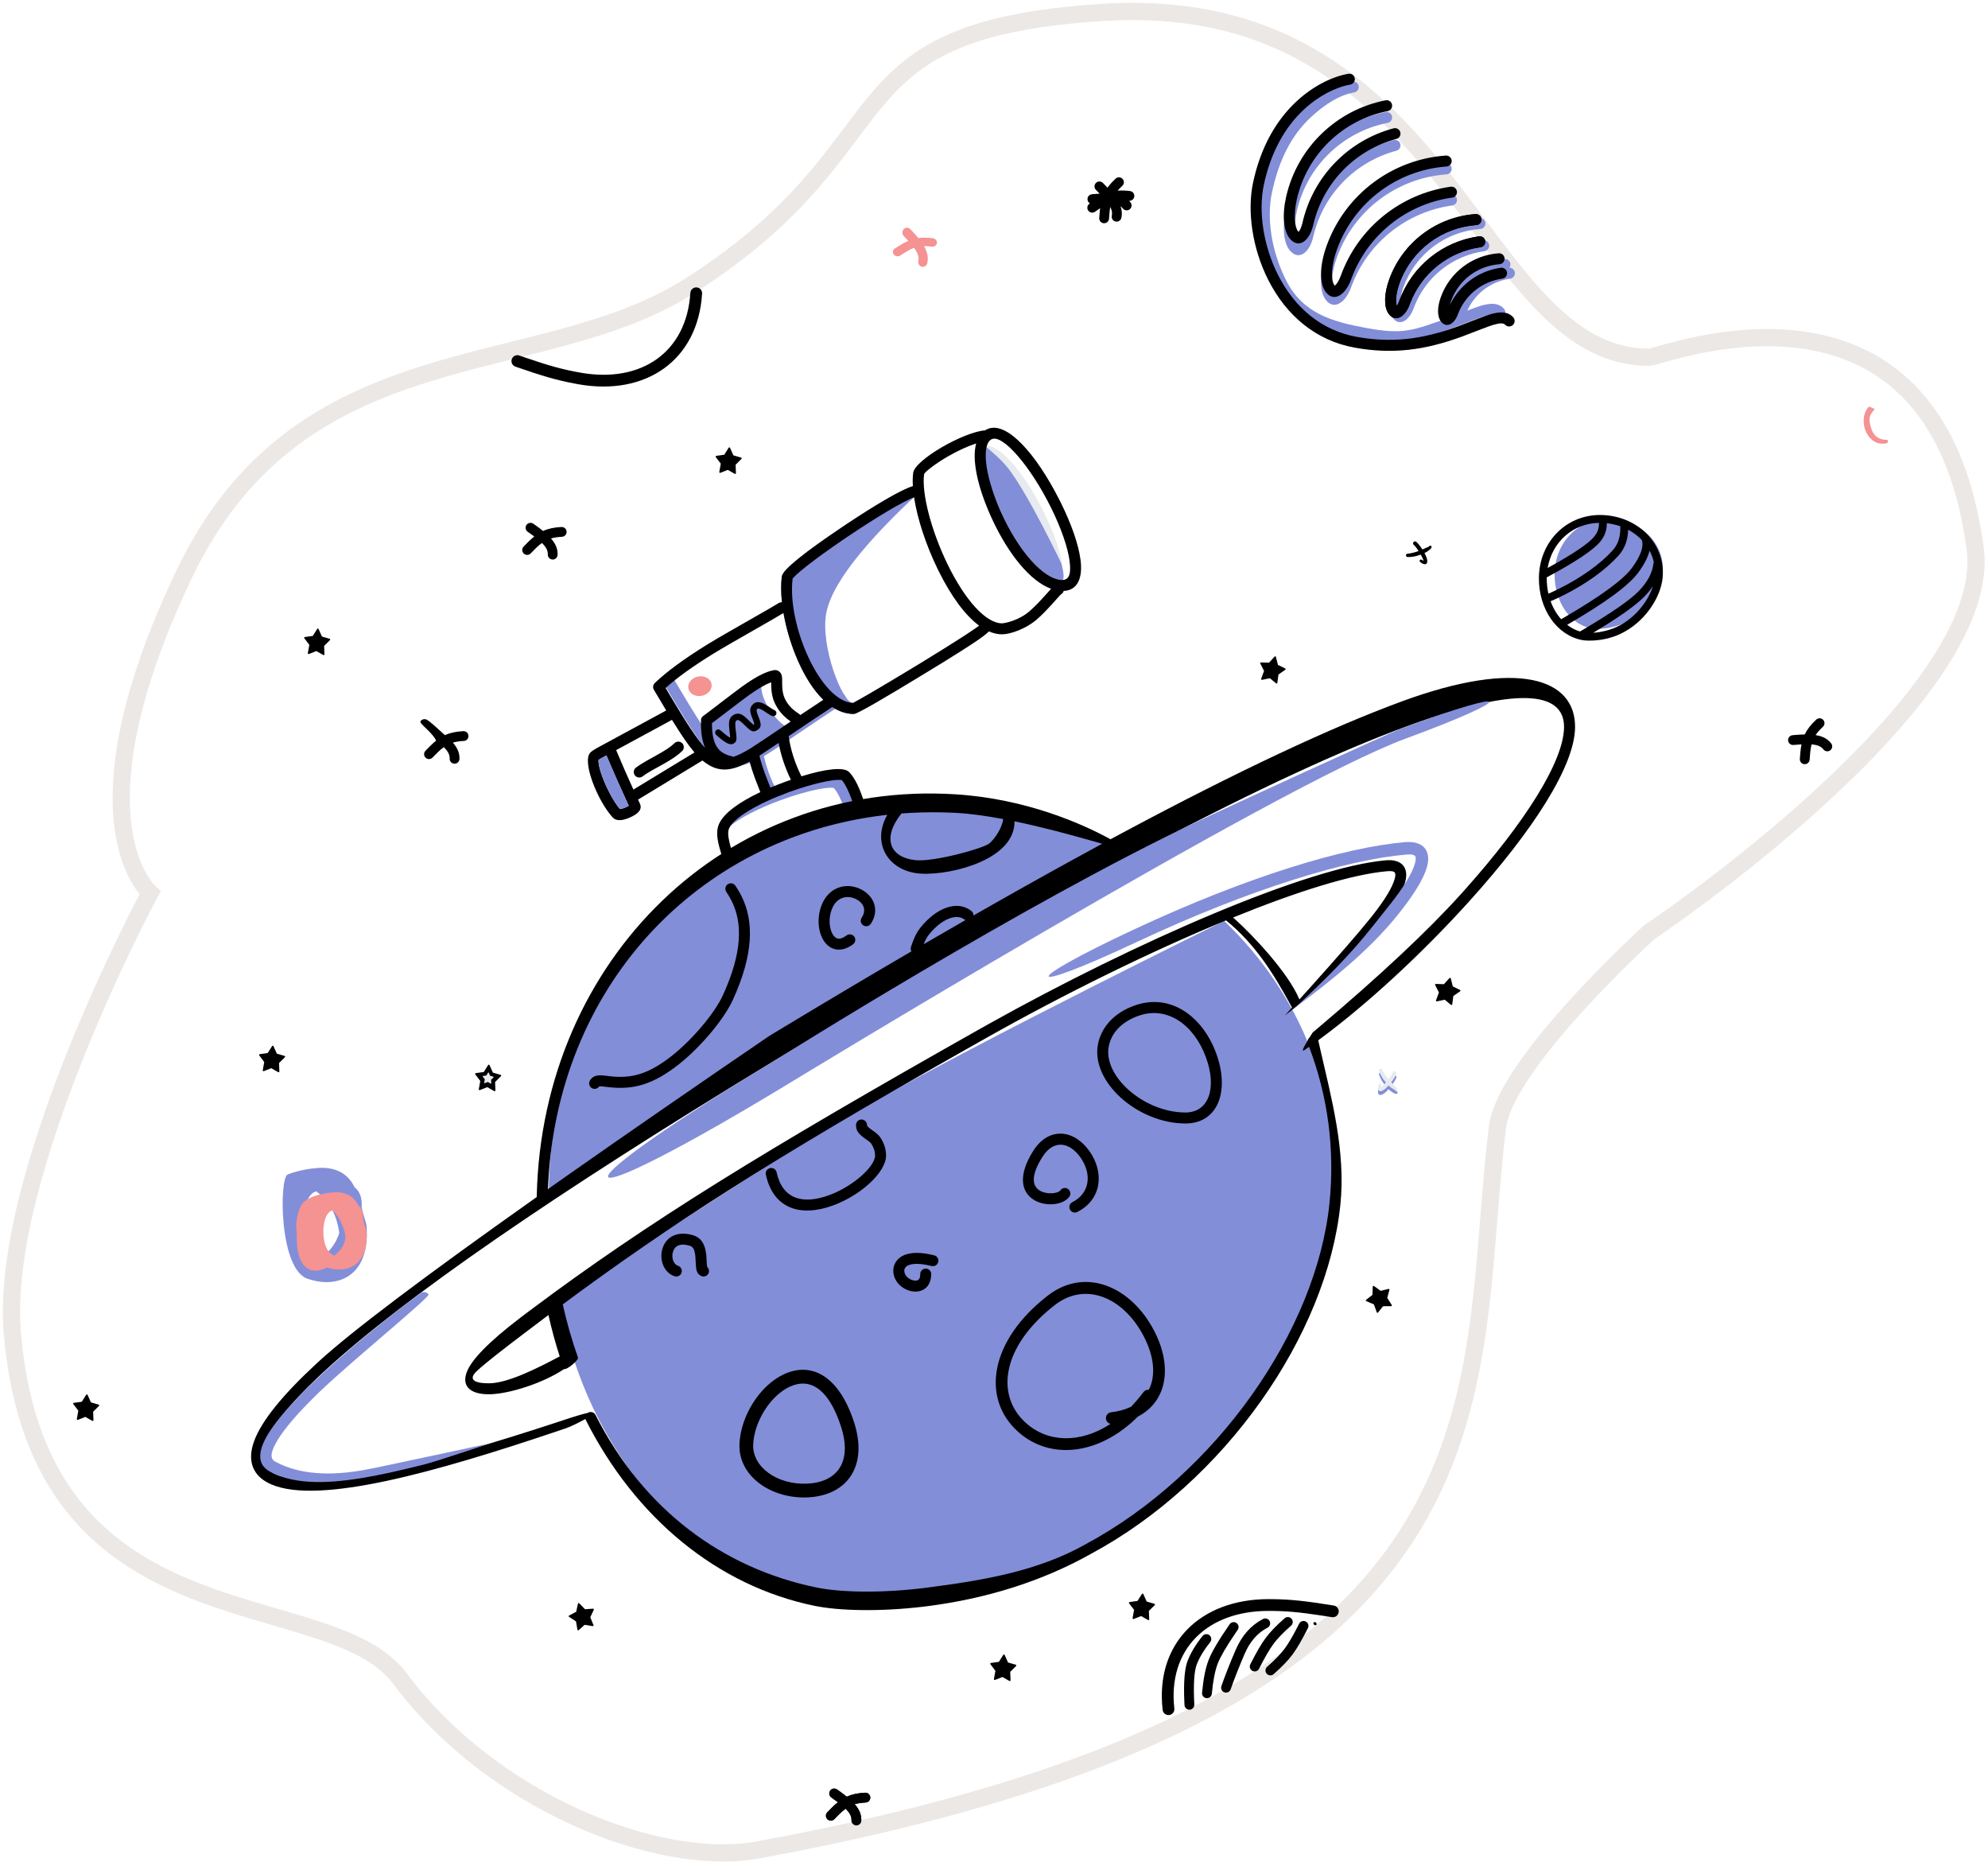 <svg width="347" height="325" viewBox="0 0 347 325" fill="none" xmlns="http://www.w3.org/2000/svg">
<path fill-rule="evenodd" clip-rule="evenodd" d="M26.195 155.809C26.195 155.809 11.617 143.356 32.069 100.358C52.521 57.361 93.939 66.786 120.414 49.873C159.532 24.885 143.498 5.329 192.274 2.177C253.687 -1.792 257.165 62.344 287.891 62.344C289.912 62.344 337.758 43.12 344.761 95.749C348.288 122.254 287.891 162.671 287.891 162.671C287.891 162.671 262.754 185.456 261.374 196.707C255.585 243.892 267.658 297.934 132.365 322.814C114.868 326.031 85.813 314.393 69.784 292.893C57.227 276.049 6.853 287.999 2.15 232.623C-0.22 204.712 26.195 155.809 26.195 155.809Z" stroke="#ECE8E5" stroke-width="3"/>
<path d="M116.439 118.398C116.895 118.129 117.483 118.28 117.753 118.737L118.838 120.569C123.15 127.803 124.875 130.152 126.708 131.214C128.215 132.087 129.773 131.816 132.624 130.144L133.005 129.915C134.798 128.797 143.005 123.16 146.178 121.136C146.625 120.851 147.218 120.982 147.503 121.429C147.787 121.875 147.656 122.468 147.21 122.753L146.721 123.068C143.186 125.36 135.243 130.815 133.836 131.656C130.384 133.72 128.146 134.184 125.903 132.962L125.746 132.874C123.337 131.478 121.462 128.8 116.1 119.712C115.831 119.255 115.983 118.667 116.439 118.398Z" fill="#838ED9"/>
<path d="M131.973 129.486C132.498 129.415 132.981 129.784 133.051 130.309C133.378 132.749 134.161 135.196 135.403 137.652C135.642 138.125 135.453 138.702 134.98 138.941C134.507 139.18 133.93 138.991 133.691 138.518C132.354 135.875 131.506 133.223 131.15 130.564C131.08 130.039 131.448 129.556 131.973 129.486Z" fill="#838ED9"/>
<path fill-rule="evenodd" clip-rule="evenodd" d="M243.724 188.074C243.569 188.465 243.23 189.007 242.836 189.52L243.175 189.873L243.569 190.292L243.656 190.376C243.695 190.41 243.725 190.43 243.746 190.436C243.874 190.454 243.962 190.571 243.945 190.7C243.927 190.825 243.81 190.916 243.683 190.897C243.567 190.895 243.149 190.731 242.65 190.326C242.56 190.252 242.47 190.168 242.378 190.075C242.09 190.396 241.8 190.672 241.548 190.843C241.179 191.098 240.859 191.118 240.706 191.015C240.555 190.915 240.411 190.577 240.656 189.894C240.694 189.771 240.826 189.705 240.948 189.744C241.07 189.783 241.137 189.913 241.099 190.036C241.061 190.163 241.056 190.279 241.056 190.371L241.198 190.274C241.248 190.239 241.299 190.198 241.346 190.151C241.518 189.982 241.709 189.777 241.901 189.555C241.597 189.201 241.287 188.786 241.036 188.306C240.913 188.073 240.816 187.824 240.723 187.563C240.659 187.418 240.725 187.247 240.871 187.182C241.017 187.118 241.188 187.184 241.253 187.33C241.532 187.915 241.889 188.42 242.241 188.852L242.359 188.993C242.68 188.573 242.956 188.148 243.081 187.824C243.15 187.648 243.35 187.56 243.527 187.628C243.706 187.698 243.793 187.897 243.724 188.074Z" fill="#838ED9"/>
<path fill-rule="evenodd" clip-rule="evenodd" d="M100.995 67.062L100.411 66.956C97.146 66.349 94.642 65.604 89.966 63.982C89.43 63.796 89.146 63.211 89.332 62.675C89.517 62.138 90.103 61.854 90.639 62.04L91.805 62.441C95.907 63.841 98.209 64.483 101.352 65.037C111.93 66.903 119.85 61.472 120.498 51.115C120.533 50.548 121.021 50.118 121.588 50.154C122.154 50.189 122.585 50.677 122.549 51.243C121.82 62.891 112.723 69.13 100.995 67.062Z" fill="black"/>
<path fill-rule="evenodd" clip-rule="evenodd" d="M127.425 78.153L128.016 79.465L129.361 79.851C129.434 79.872 129.476 79.948 129.455 80.02C129.448 80.043 129.436 80.063 129.42 80.08L128.398 81.097L128.455 82.562C128.458 82.637 128.399 82.701 128.323 82.704C128.298 82.705 128.272 82.699 128.25 82.686L127.093 82.027C127.057 82.007 127.013 82.004 126.975 82.019L125.737 82.51C125.667 82.538 125.587 82.504 125.559 82.434C125.549 82.41 125.547 82.384 125.551 82.359L125.812 80.916L124.941 79.766C124.896 79.706 124.908 79.62 124.968 79.575C124.987 79.561 125.008 79.551 125.032 79.548L126.418 79.353L127.185 78.136C127.225 78.072 127.309 78.053 127.373 78.094C127.396 78.108 127.414 78.129 127.425 78.153Z" fill="black"/>
<path d="M262.618 45.19C263.146 45.152 263.605 45.55 263.643 46.078C263.681 46.607 263.283 47.066 262.754 47.103C258.969 47.373 255.996 48.84 254.676 52.468C254.596 52.687 254.531 52.898 254.477 53.098L254.441 53.236L254.499 53.115C256.162 49.72 259.369 47.361 263.085 46.762L263.329 46.725C263.853 46.652 264.338 47.018 264.411 47.543C264.484 48.068 264.118 48.552 263.594 48.626C260.141 49.108 257.188 51.402 255.9 54.693L255.816 54.914C255.204 56.596 253.734 57.403 252.788 55.963C252.211 55.085 252.249 53.526 252.873 51.812C254.455 47.466 258.085 45.513 262.618 45.19Z" fill="#838ED9"/>
<path d="M258.248 38.043C258.777 38.006 259.236 38.404 259.274 38.932C259.311 39.46 258.913 39.919 258.385 39.957C252.364 40.386 247.084 44.297 244.983 50.069C244.361 51.78 244.245 53.242 244.468 53.983L244.495 54.066L244.537 54.005C244.644 53.842 244.765 53.609 244.883 53.306L244.934 53.173C247.153 47.076 252.533 42.806 258.843 41.925C259.368 41.852 259.853 42.218 259.926 42.743C259.999 43.268 259.633 43.752 259.108 43.825C253.588 44.596 248.87 48.28 246.838 53.559L246.737 53.829C245.914 56.09 244.134 57.066 242.997 55.335C242.217 54.149 242.272 51.909 243.181 49.413C245.542 42.923 251.479 38.526 258.248 38.043Z" fill="#838ED9"/>
<path d="M252.361 28.515C252.889 28.477 253.348 28.875 253.386 29.404C253.423 29.932 253.026 30.391 252.497 30.429C243.909 31.041 236.379 36.618 233.382 44.851C232.363 47.652 232.278 50.027 232.835 51.014L232.885 51.097C232.968 51.223 232.94 51.227 232.961 51.209L232.974 51.201C233.256 51.046 233.629 50.519 233.969 49.643L234.037 49.464C237.097 41.056 244.517 35.167 253.22 33.952C253.745 33.879 254.229 34.245 254.303 34.77C254.376 35.294 254.01 35.779 253.485 35.852C245.583 36.956 238.832 42.245 235.951 49.82L235.839 50.12C234.775 53.045 232.64 54.217 231.282 52.151C230.27 50.611 230.344 47.591 231.58 44.195C234.837 35.245 243.025 29.181 252.361 28.515Z" fill="#838ED9"/>
<path d="M241.849 19.56C242.369 19.458 242.873 19.797 242.975 20.317C243.077 20.837 242.738 21.341 242.218 21.443C234.443 22.965 228.191 28.904 226.378 36.758C225.764 39.416 225.95 41.578 226.552 42.402L226.632 42.506L226.638 42.52L226.649 42.511C226.865 42.317 227.117 41.82 227.313 41.049L227.354 40.88C229.219 32.801 235.377 26.548 243.244 24.448C243.756 24.312 244.281 24.616 244.418 25.128C244.555 25.64 244.251 26.165 243.739 26.302C236.651 28.194 231.083 33.774 229.296 41.005L229.223 41.311C228.565 44.16 226.677 45.52 225.147 43.717C224.028 42.398 223.753 39.599 224.509 36.327C226.494 27.728 233.339 21.227 241.849 19.56Z" fill="#838ED9"/>
<path d="M135.517 137.864L136.071 137.662C141.304 135.784 145.72 134.955 146.842 136.097C147.826 137.097 148.702 138.91 149.533 141.568C149.691 142.074 149.41 142.612 148.904 142.77C148.398 142.928 147.86 142.646 147.702 142.141C146.983 139.842 146.25 138.294 145.557 137.529L145.528 137.499L145.503 137.501C145.372 137.474 145.175 137.46 144.924 137.465C144.372 137.476 143.616 137.573 142.714 137.752C140.857 138.12 138.511 138.804 136.181 139.663C132.285 141.101 129.04 142.789 127.247 144.314C126.589 144.874 125.387 143.315 126.543 142.421C128.624 140.813 131.78 139.242 135.517 137.864Z" fill="#838ED9"/>
<path d="M132.883 119.742C132.883 122.942 136.267 126.406 136.987 126.603C137.498 126.743 128.694 132.479 128.694 132.479C125.513 132.898 123.646 130.209 123.646 126.204C123.646 125.674 132.883 119.213 132.883 119.742Z" fill="#838ED9"/>
<path fill-rule="evenodd" clip-rule="evenodd" d="M122.503 121.424C123.617 121.207 124.374 120.279 124.194 119.35C124.013 118.422 122.963 117.844 121.849 118.061C120.735 118.278 119.978 119.206 120.158 120.135C120.339 121.063 121.388 121.64 122.503 121.424Z" fill="#F59292"/>
<path d="M236.047 14.241C236.569 14.15 237.065 14.499 237.156 15.021C237.247 15.543 236.898 16.04 236.376 16.131C233.894 16.563 231.391 18.066 228.81 20.456C225.458 23.559 223.245 27.846 222.025 33.563C221.041 38.169 221.949 43.925 224.519 48.984C227.443 54.741 232.616 56.163 238.648 57.265C244.839 58.396 246.55 57.698 252.401 55.618L252.94 55.422C253.739 55.119 257.478 53.656 258.377 53.385C260.269 52.812 261.559 52.86 262.494 53.857C262.857 54.244 262.838 54.851 262.451 55.213C262.089 55.553 261.533 55.557 261.166 55.238L261.096 55.17C260.819 54.876 260.249 54.842 259.1 55.171L258.932 55.221C258.068 55.482 254.013 57.074 253.488 57.265C247.169 59.572 245.026 60.38 238.303 59.152C231.641 57.936 225.989 56.114 222.809 49.853C220.045 44.413 219.071 38.211 220.148 33.163C221.451 27.061 223.863 22.421 227.506 19.048C230.358 16.407 233.199 14.737 236.047 14.241Z" fill="#838ED9"/>
<path d="M281.172 90.567C275.704 90.287 271.398 94.51 271.352 100.18C271.314 104.957 274.005 108.89 277.701 109.652C279.196 109.96 282.065 109.589 284.193 108.396C287.425 106.663 289.896 103.099 290.207 100.063C290.715 95.117 286.711 90.85 281.172 90.567Z" fill="#838ED9"/>
<path d="M182.082 89.568C183.828 93.096 186.541 101.244 185.368 101.205C182.109 101.096 177.749 96.088 174.7 89.317L174.459 88.772C171.796 82.624 170.202 78.761 172.054 78.022C173.969 77.256 178.477 82.287 182.082 89.568Z" fill="#838ED9"/>
<path fill-rule="evenodd" clip-rule="evenodd" d="M172.054 77.945C173.969 77.179 178.543 81.98 182.148 89.261C183.895 92.789 185.08 96.173 185.389 98.6C185.389 98.6 179.49 86.171 175.892 81.618C174.51 79.869 172.054 77.945 172.054 77.945Z" fill="#E7EAEE"/>
<path d="M171.049 109.247C171.189 108.736 171.717 108.436 172.228 108.577C172.739 108.717 173.039 109.245 172.899 109.756C172.718 110.413 170.177 112.136 164.633 115.554L161.134 117.695C154.226 121.901 149.616 124.592 149.04 124.592C145.226 124.592 141.789 120.994 139.28 115.316C137.089 110.359 135.951 104.458 136.465 100.591C136.625 99.384 140.646 96.26 146.855 92.074L147.744 91.478C153.237 87.819 157.932 85.105 159.63 84.763C160.15 84.658 160.655 84.994 160.76 85.513C160.826 85.838 145.686 98.6 144.207 107.07C143.205 112.806 146.991 122.581 148.87 122.669L149.04 122.673C148.887 122.673 148.936 122.638 148.954 122.627L149.127 122.538C149.254 122.471 149.406 122.39 149.58 122.294L150.378 121.848C150.683 121.675 151.024 121.48 151.396 121.265L152.348 120.712C154.165 119.651 156.433 118.3 158.746 116.9L160.946 115.563C163.622 113.928 166.039 112.421 167.855 111.251L168.791 110.643C169.371 110.262 169.86 109.933 170.252 109.661L170.394 109.561C170.61 109.409 170.789 109.278 170.929 109.171C170.929 109.171 171.087 109.108 171.049 109.247Z" fill="#838ED9"/>
<path fill-rule="evenodd" clip-rule="evenodd" d="M172.951 90.104C170.633 84.957 169.608 80.241 170.385 77.385C168.982 77.831 167.229 78.632 165.488 79.63C163.175 80.958 161.339 82.441 161.296 82.763C160.849 86.13 162.565 92.679 165.417 98.518C168.468 104.763 172.098 108.774 174.907 108.774C175.176 108.774 175.946 108.616 176.718 108.346C177.815 107.963 178.843 107.404 179.686 106.672C180.105 106.308 180.538 105.897 180.991 105.438L181.537 104.874C181.858 104.534 182.191 104.167 182.709 103.587L183.431 102.781L183.462 102.747C179.847 101.426 176.067 96.77 173.239 90.733L172.951 90.104ZM159.394 82.511C159.693 80.265 168.101 75.41 171.938 75.097C172.098 74.996 172.27 74.909 172.453 74.836C175.776 73.508 180.839 79.196 184.9 87.199L185.179 87.754C187.012 91.457 188.263 95.029 188.604 97.701C189.011 100.895 188.086 103.012 185.662 103.121C185.597 103.372 185.433 103.583 185.215 103.709L185.177 103.728L185.083 103.823C184.988 103.921 184.876 104.042 184.703 104.234L183.511 105.564C183.078 106.041 182.772 106.364 182.357 106.785C181.871 107.277 181.403 107.722 180.944 108.12C179.087 109.734 176.342 110.693 174.907 110.693C174.147 110.693 173.377 110.516 172.607 110.178C171.783 111.037 169.249 112.708 164.633 115.554L161.134 117.695C154.226 121.901 149.616 124.592 149.04 124.592C147.734 124.592 146.472 124.17 145.276 123.387C145.265 123.394 145.254 123.402 145.242 123.409L144.754 123.723C143.054 124.825 140.337 126.658 137.816 128.357L137.659 128.463C137.985 130.793 138.727 133.128 139.887 135.472C144.007 134.198 147.27 133.768 148.212 134.726C149.196 135.727 150.072 137.539 150.903 140.198C151.061 140.704 150.78 141.242 150.274 141.4C149.768 141.558 149.23 141.276 149.072 140.77C148.354 138.471 147.62 136.924 146.927 136.159L146.898 136.129L146.873 136.13C146.742 136.103 146.545 136.09 146.294 136.095C145.742 136.105 144.986 136.203 144.084 136.382C142.227 136.75 139.881 137.434 137.551 138.293C132.225 140.258 128.114 142.692 127.269 144.537C127.022 145.077 127.054 145.868 127.349 147.078L127.404 147.296C127.449 147.467 127.495 147.637 127.556 147.852L127.902 149.078C127.916 149.132 127.931 149.186 127.949 149.256C128.082 149.768 127.774 150.292 127.261 150.425C126.748 150.558 126.225 150.25 126.092 149.738L125.922 149.117L125.638 148.116C125.605 147.998 125.576 147.888 125.547 147.777C125.098 146.044 125.026 144.83 125.525 143.739C126.372 141.889 129.022 139.973 132.711 138.231L131.908 136.158L131.71 135.634C131.406 134.817 131.053 133.709 130.836 132.9C127.954 134.454 125.946 134.713 123.935 133.618L123.779 133.53C123.381 133.3 122.998 133.034 122.611 132.711L111.369 139.539C111.474 139.764 111.579 139.991 111.686 140.22C112.19 141.302 111.3 142.068 109.936 142.664L109.789 142.727C108.616 143.212 107.557 143.324 106.927 142.632C104.313 139.763 101.545 132.899 103.034 131.329C103.32 131.028 104.075 130.579 105.502 129.83L105.616 129.771C105.645 129.751 105.676 129.732 105.708 129.715L116.217 124.021C116.241 124.008 116.265 123.996 116.29 123.985C115.641 122.912 114.929 121.717 114.143 120.385C114.027 120.197 113.981 119.978 114.006 119.767C114.024 119.618 114.076 119.473 114.163 119.344C114.205 119.282 114.255 119.224 114.312 119.172C116.472 117.122 119.417 114.986 123.11 112.685L123.558 112.407C125.156 111.422 128.396 109.574 131.149 108.004L131.15 108.003L131.151 108.003L131.151 108.003L131.152 108.002L131.152 108.002L131.153 108.002L131.154 108.001C133.289 106.783 135.131 105.733 135.686 105.382L135.82 105.293C136.021 105.146 136.26 105.088 136.489 105.113C136.306 103.449 136.29 101.903 136.465 100.591C136.625 99.384 140.646 96.26 146.855 92.074L147.744 91.478C152.948 88.012 157.436 85.394 159.338 84.836C159.287 83.977 159.303 83.195 159.394 82.511ZM159.548 86.781C157.684 87.463 153.018 90.233 147.927 93.665L147.112 94.218C144.821 95.781 142.704 97.306 141.105 98.548L140.661 98.897C139.947 99.462 139.37 99.949 138.951 100.34C138.741 100.536 138.576 100.704 138.459 100.837L138.377 100.933C138.36 100.952 138.355 100.945 138.362 100.884L138.367 100.844C138.364 100.859 138.363 100.873 138.362 100.884L138.336 101.09C137.414 109.185 143.267 122.406 148.87 122.669L149.002 122.672C149.013 122.673 149.026 122.673 149.04 122.673L149.002 122.672C148.896 122.667 148.938 122.637 148.954 122.627L149.127 122.538C149.254 122.471 149.406 122.39 149.58 122.294L150.378 121.848C150.683 121.675 151.024 121.48 151.396 121.265L152.348 120.712C154.166 119.651 156.433 118.3 158.746 116.9L160.946 115.563C163.622 113.928 166.039 112.421 167.855 111.251L168.791 110.643C169.371 110.262 169.86 109.933 170.252 109.661L170.394 109.561C170.601 109.415 170.775 109.288 170.912 109.183C168.442 107.37 166.009 104.022 163.849 99.675L163.693 99.36C161.612 95.098 160.107 90.484 159.548 86.781ZM136.753 106.973C136.061 107.409 134.02 108.574 131.748 109.871L131.748 109.872C129.056 111.409 126.041 113.13 124.565 114.04C121.078 116.19 118.267 118.182 116.18 120.058L116.871 121.224C119.896 126.3 121.648 128.971 123.057 130.48C122.589 129.369 122.346 127.96 122.346 126.193C122.346 126.112 122.356 126.033 122.375 125.957C122.282 125.59 122.413 125.186 122.738 124.948L123.391 124.462C123.783 124.166 124.427 123.674 125.16 123.114L125.161 123.113L125.161 123.113C126.765 121.887 128.792 120.338 129.515 119.82C131.79 118.191 133.467 117.276 134.994 116.959C135.723 116.807 136.289 117.239 136.454 117.907L136.481 118.028C136.519 118.227 136.526 118.423 136.525 118.85L136.524 118.985C136.517 120.582 136.675 121.503 137.351 122.567C137.813 123.295 138.493 123.959 139.44 124.554C139.539 124.616 139.623 124.694 139.691 124.782C141.218 123.755 142.65 122.801 143.705 122.117C142.042 120.506 140.543 118.175 139.28 115.316C138.103 112.653 137.23 109.719 136.753 106.973ZM186.701 97.944C186.391 95.517 185.206 92.133 183.46 88.605C179.855 81.324 175.08 75.852 173.165 76.617C171.313 77.357 171.797 82.624 174.459 88.772L174.7 89.316C177.749 96.088 182.109 101.096 185.368 101.205C186.541 101.244 186.999 100.286 186.701 97.944ZM117.281 125.607C118.945 128.298 120.161 130.075 121.22 131.311L110.562 137.785C109.47 135.391 108.494 133.164 107.546 130.901L117.131 125.708C117.185 125.679 117.235 125.645 117.281 125.607ZM138.047 136.078C137.013 133.939 136.299 131.794 135.906 129.644C134.529 130.571 133.331 131.373 132.56 131.874C132.692 132.536 133.183 134.106 133.605 135.223L134.392 137.25L134.467 137.448C135.241 137.121 136.05 136.802 136.887 136.493L137.441 136.292C137.644 136.219 137.847 136.147 138.047 136.078ZM138.013 125.91C137.031 125.229 136.277 124.454 135.731 123.595C134.848 122.205 134.616 121.018 134.606 119.224L134.606 119.064L134.47 119.115C133.497 119.492 132.337 120.175 130.878 121.205L130.633 121.38C129.938 121.877 127.962 123.387 126.368 124.605C125.482 125.282 124.714 125.869 124.35 126.142L124.265 126.205C124.267 129.396 125.063 130.861 126.545 131.571L126.663 131.625C127.016 131.782 127.268 131.86 127.988 132.057C127.997 132.06 128.005 132.062 128.014 132.065L128.031 132.07C128.778 131.819 129.634 131.399 130.657 130.8L131.038 130.571C131.882 130.045 134.149 128.516 136.642 126.834C137.094 126.53 137.553 126.22 138.013 125.91ZM105.851 131.818L105.998 132.168C107.017 134.584 108.075 136.976 109.277 139.585L109.744 140.597C109.591 140.7 109.389 140.809 109.168 140.906C108.85 141.045 108.527 141.142 108.284 141.175L108.207 141.183L108.09 141.043C107.182 139.925 106.128 138.025 105.367 136.136C104.961 135.13 104.672 134.208 104.542 133.499C104.489 133.21 104.464 132.967 104.466 132.783L104.472 132.662C104.474 132.632 104.474 132.617 104.467 132.615L104.495 132.595C104.658 132.484 105.072 132.241 105.687 131.907L105.851 131.818ZM119.083 129.705C118.712 129.327 118.105 129.321 117.726 129.692C117.061 130.344 116.129 130.952 114.501 131.856L112.844 132.775C112.406 133.025 112.048 133.24 111.723 133.45C111.452 133.626 111.209 133.796 110.992 133.965C110.572 134.288 110.495 134.891 110.819 135.31C111.143 135.729 111.745 135.806 112.165 135.483C112.338 135.349 112.538 135.209 112.767 135.06C112.979 134.922 113.212 134.78 113.481 134.622L114.01 134.32L115.693 133.388C117.31 132.48 118.284 131.832 119.07 131.061C119.448 130.69 119.454 130.083 119.083 129.705Z" fill="black"/>
<path d="M97.626 227.115C102.423 253.859 120.402 273.965 143.343 278.705C147.555 279.575 154.846 279.689 162.397 278.712C172.126 277.453 181.594 274.565 189.921 269.884C212.796 257.589 230.153 232.499 232.403 210.535C234.379 191.241 227.009 173.418 213.665 160.703C213.665 160.703 171.75 181.29 151.174 192.992C133.27 203.175 97.626 227.115 97.626 227.115Z" fill="#838ED9"/>
<path d="M195.242 147.363C186.644 143.121 175.873 139.77 165.31 139.23C126.57 137.249 96.102 168.197 95.785 208.114C95.785 208.114 139.022 180.573 161.485 167.286C172.66 160.675 195.242 147.363 195.242 147.363Z" fill="#838ED9"/>
<path fill-rule="evenodd" clip-rule="evenodd" d="M274.924 127.019C274.794 133.688 267.737 144.789 256.392 157.35C248.175 166.449 238.612 175.244 230.594 181.171L230.095 181.537L230.427 183.01C232.377 191.555 234.922 200.844 233.96 210.212C231.626 232.949 213.842 258.601 190.34 271.204C181.768 276.013 172.025 278.978 162.031 280.269L161.078 280.387C153.626 281.265 146.495 281.119 142.138 280.22C125.223 276.733 110.902 264.909 102.244 247.796C102.215 247.739 102.192 247.68 102.176 247.62C101.036 248.27 99.502 248.997 98.802 249.234L96.883 249.883C76.204 256.838 55.703 262.657 47.329 259.025C44.141 257.643 43.051 254.984 44.384 251.412C45.68 247.94 49.273 243.466 55.3 237.899L55.632 237.594C61.343 232.359 74.028 222.791 93.684 208.892L93.689 208.636C94.648 167.451 126.64 136.054 166.852 138.617C179.151 139.401 188.946 143.772 193.838 146.456L195.99 145.302C216.169 134.512 232.36 126.928 244.713 122.388C265.029 114.922 275.076 118.413 274.924 127.019ZM245.375 126.812C222.659 135.16 186.757 153.934 136.772 184.135L135.252 185.053C96.33 208.615 70.556 226.516 56.928 239.009L56.257 239.629L55.62 240.226C45.389 249.892 43.576 255.307 48.092 257.265C55.823 260.618 76.585 254.966 96.917 248.297L98.802 247.675C100.615 247.075 101.818 246.73 102.562 246.57C102.594 246.547 102.63 246.526 102.667 246.507C102.922 246.378 103.206 246.374 103.452 246.471C103.505 246.481 103.54 246.497 103.558 246.52C103.724 246.61 103.865 246.749 103.956 246.93C112.361 263.543 126.211 273.666 142.525 277.03C146.76 277.903 153.905 278.031 161.339 277.111L161.786 277.055C171.55 275.794 181.06 274.211 189.417 269.522C212.383 257.206 229.784 232.108 232.052 210.016C233.021 200.575 231.784 191.307 228.496 182.681C228.225 182.871 227.955 183.057 227.688 183.239C227.184 183.583 227.372 183.026 228.254 181.566C228.3 181.376 228.405 181.203 228.556 181.072L228.828 180.642C228.923 180.493 229.023 180.336 229.128 180.174L230.265 179.215C240.98 170.152 249.215 162.435 254.969 156.064L255.626 155.333C266.272 143.419 272.89 132.895 272.999 126.984C273.119 120.499 264.564 119.76 245.375 126.812ZM149.052 248.121C151.626 255.988 147.733 261.047 140.879 261.308C134.546 261.55 128.779 257.559 129.073 251.889C129.327 246.988 132.683 241.748 136.814 239.825C141.811 237.498 146.5 240.321 149.052 248.121ZM137.826 241.998C134.52 243.538 131.677 247.977 131.468 252.013C131.259 256.032 135.702 259.106 140.787 258.912C146.104 258.709 148.833 255.163 146.773 248.867C144.629 242.312 141.368 240.349 137.826 241.998ZM201.381 232.092C204.665 238.297 203.805 244.393 198.756 247.126L198.614 247.2L198.541 247.274C191.769 253.979 183.31 254.793 177.794 249.932L177.604 249.762C171.25 243.941 172.764 233.941 182.875 226.101C189.382 221.056 197.331 224.439 201.381 232.092ZM184.135 227.725C174.955 234.843 173.665 243.366 178.993 248.247C182.814 251.747 188.46 251.941 193.733 248.543L193.837 248.475L193.798 248.467C193.433 248.37 193.14 248.076 193.057 247.692L193.041 247.594C192.974 247.031 193.377 246.519 193.94 246.453C195.229 246.3 196.348 245.989 197.297 245.543L197.427 245.48L197.584 245.317C198.203 244.666 198.807 243.957 199.393 243.191L199.587 242.933C199.807 242.639 200.154 242.496 200.495 242.523L200.521 242.526L200.535 242.501C201.766 240.067 201.474 236.77 199.672 233.26L199.564 233.053C196.042 226.399 189.46 223.597 184.135 227.725ZM245.261 153.964C244.733 155.841 243.125 158.416 240.661 161.466C236.365 166.783 229.911 172.971 224.27 177.203L225.522 175.826V175.826C225.509 175.815 225.499 175.801 225.49 175.784L225.058 174.991C222.235 169.838 219.09 164.756 214.008 160.612C200.851 166.037 185.767 173.451 172.023 181.204L167.518 183.75C134.345 202.542 116.891 213.793 98.228 227.623C98.932 230.795 99.82 233.891 100.883 236.891C101.05 237.361 98.87 239.123 98.471 238.906C94.748 241.4 88.917 243.212 85.598 243.306C82.363 243.398 80.494 242.089 81.457 239.478C82.263 237.293 85.296 234.178 90.757 230.003L91.379 229.53L92.638 228.585C113.187 213.2 133.53 200.716 171.081 179.533L172.652 178.651C198.407 164.275 228.23 151.324 241.891 150.129C244.699 149.883 245.972 151.437 245.261 153.964ZM95.729 229.484L91.423 232.733C87.582 235.645 84.813 237.799 83.317 239.181L83.208 239.283C81.382 240.996 83.449 241.448 85.544 241.389C88.717 241.299 93.579 238.892 97.695 236.702C96.934 234.346 96.278 231.937 95.729 229.484ZM163.075 219.069C163.588 219.199 163.899 219.721 163.769 220.234C163.638 220.748 163.116 221.058 162.603 220.928C160.023 220.273 158.5 220.524 158.005 221.219C157.677 221.68 157.859 222.466 158.472 222.967C158.951 223.359 159.59 223.547 160.029 223.451C160.41 223.368 160.624 223.074 160.624 222.337C160.624 221.807 161.054 221.378 161.583 221.378C162.113 221.378 162.543 221.807 162.543 222.337C162.543 223.939 161.741 225.042 160.437 225.326C159.388 225.554 158.166 225.195 157.257 224.452C155.917 223.355 155.478 221.461 156.442 220.107C157.498 218.622 159.813 218.24 163.075 219.069ZM120.939 215.547C122.418 215.99 123.055 217.126 123.256 218.83L123.276 219.015L123.3 219.295C123.304 219.342 123.307 219.39 123.31 219.442L123.361 220.415L123.376 220.635C123.384 220.731 123.392 220.81 123.402 220.88L123.428 221.027L123.443 221.091L123.47 221.115C123.766 221.405 123.845 221.859 123.653 222.235L123.604 222.32C123.317 222.765 122.723 222.893 122.278 222.606C121.665 222.211 121.526 221.804 121.452 220.637L121.391 219.495C121.384 219.392 121.377 219.303 121.367 219.202C121.257 218.084 120.985 217.564 120.388 217.385C118.713 216.883 117.751 217.395 117.446 218.515C117.175 219.513 117.568 220.562 118.255 220.853L118.429 220.918C118.879 221.11 119.117 221.616 118.965 222.091C118.804 222.596 118.265 222.875 117.76 222.714C115.933 222.131 115.065 219.961 115.595 218.012C116.187 215.836 118.244 214.74 120.939 215.547ZM190.144 200.859C192.8 204.593 192.306 209.345 188.044 211.495C187.571 211.734 186.995 211.544 186.756 211.071C186.517 210.598 186.707 210.021 187.18 209.782C190.266 208.226 190.618 204.836 188.581 201.971C186.601 199.188 183.845 198.882 181.952 201.889C179.944 205.077 180.09 206.949 181.535 207.791C182.683 208.46 184.531 208.32 185.038 207.773L185.088 207.713C185.395 207.281 185.994 207.18 186.425 207.488C186.857 207.795 186.958 208.394 186.651 208.825C185.584 210.323 182.541 210.599 180.569 209.449C178.045 207.977 177.803 204.877 180.328 200.867C183.032 196.572 187.443 197.062 190.144 200.859ZM150.374 195.359C150.872 195.359 151.282 195.739 151.329 196.226L151.333 196.318C151.333 196.487 151.49 196.675 152.053 197.089L152.586 197.47C153.166 197.894 153.446 198.157 153.711 198.575C154.316 199.531 154.658 200.505 154.658 201.65C154.658 204.582 150.254 208.569 145.447 210.343C139.684 212.47 134.963 210.893 133.678 204.979C133.566 204.462 133.894 203.951 134.412 203.838C134.93 203.726 135.441 204.054 135.553 204.572C136.55 209.161 139.993 210.311 144.783 208.543C148.919 207.017 152.74 203.558 152.74 201.65C152.74 200.912 152.515 200.274 152.089 199.6L152.032 199.519C151.934 199.396 151.781 199.263 151.506 199.059L150.874 198.603C149.822 197.827 149.415 197.304 149.415 196.318C149.415 195.788 149.844 195.359 150.374 195.359ZM154.877 142.192L154.271 142.26C121.538 146.196 96.983 172.377 95.644 207.508L99.156 205.037C109.237 197.961 120.938 189.878 134.259 180.789L136.855 179.22C144.604 174.545 152.013 170.145 159.087 166.017C158.958 165.791 158.921 165.513 159.009 165.246C159.503 163.736 159.96 162.722 160.798 161.706C163.419 158.527 167.009 156.974 169.553 158.97C169.804 159.167 169.93 159.463 169.92 159.759L172.18 158.469C179.296 154.418 186.029 150.677 192.384 147.24L189.902 146.534C186.221 145.498 181.641 144.269 177.08 143.323C177.121 146.359 174.849 148.783 171.074 150.45C167.865 151.867 163.683 152.63 160.71 152.453C155.148 152.121 152.017 147.242 154.877 142.192ZM212.295 183.849C214.643 190.263 212.706 196.094 206.845 196.056C198.494 196.002 190.339 188.71 191.657 182.178C192.245 179.264 194.436 176.686 198.245 175.399C204.329 173.345 209.906 177.321 212.295 183.849ZM198.859 177.217C195.711 178.28 193.993 180.302 193.538 182.557C192.491 187.742 199.591 194.09 206.857 194.138C211.019 194.165 212.45 189.855 210.493 184.509C208.423 178.851 203.794 175.551 198.859 177.217ZM128.325 154.509L128.393 154.608L128.855 155.342C129.081 155.715 129.284 156.08 129.476 156.475C131.601 160.818 131.546 166.513 127.951 174.417C126.322 177.998 122.173 182.81 118.549 185.682C113.923 189.349 110.469 190.181 106.345 189.729L105.122 189.585L104.973 189.571C104.891 189.565 104.839 189.565 104.781 189.567L104.697 189.57C104.634 189.573 104.611 189.57 104.608 189.562L104.607 189.555L104.577 189.605C104.299 190.004 103.758 190.135 103.324 189.894C102.861 189.636 102.695 189.052 102.952 188.589C103.297 187.969 103.873 187.689 104.607 187.654C104.801 187.645 105.006 187.651 105.251 187.672L105.537 187.7L106.328 187.795C110.084 188.251 113.072 187.575 117.358 184.178C120.761 181.481 124.717 176.893 126.204 173.623C129.569 166.226 129.618 161.131 127.753 157.318C127.629 157.064 127.499 156.822 127.359 156.58L127.158 156.245L126.756 155.609C126.474 155.16 126.61 154.568 127.059 154.286C127.48 154.022 128.026 154.125 128.325 154.509ZM242.058 152.04C235.926 152.576 226.313 155.605 215.231 160.111L215.555 160.398C218.639 163.165 224.861 169.726 226.809 174.407L228.749 172.256C233.536 166.931 237.01 162.933 239.169 160.26L239.606 159.712C241.67 157.093 243.004 154.905 243.415 153.445L243.473 153.223C243.729 152.169 243.432 151.919 242.058 152.04ZM150.21 155.156C152.597 156.31 153.566 158.879 151.995 161.209C151.699 161.649 151.103 161.765 150.664 161.468C150.225 161.172 150.108 160.576 150.405 160.137C151.269 158.855 150.781 157.563 149.375 156.883C147.893 156.167 146.27 156.579 145.433 158.142C144.661 159.582 144.608 161.533 145.224 162.81C145.765 163.931 146.553 164.146 147.754 163.242C148.177 162.923 148.779 163.008 149.097 163.431C149.416 163.855 149.331 164.456 148.908 164.775C146.719 166.422 144.552 165.831 143.496 163.644C142.612 161.81 142.682 159.213 143.742 157.236C145.093 154.713 147.849 154.014 150.21 155.156ZM162.278 162.926C161.831 163.469 161.511 164.042 161.215 164.776C163.687 163.34 166.117 161.937 168.505 160.568L168.436 160.527V160.527L168.369 160.479C166.904 159.33 164.322 160.447 162.278 162.926ZM158.187 141.899L157.349 141.957L157.292 142.028C153.976 146.219 155.254 149.62 159.782 150.103C163.034 150.45 171.668 148.037 172.681 147.19C173.667 146.365 174.915 144.468 175.107 142.932C172.177 142.381 169.311 141.976 166.754 141.845C164.141 141.711 161.564 141.715 159.03 141.849L158.187 141.899Z" fill="black"/>
<path d="M244.793 127.05C265.109 119.584 264.643 121.799 245.455 128.85C222.738 137.198 136.988 189.505 136.988 189.505C98.066 213.067 95.154 209.43 132.88 186.502L135.206 185.091C135.644 184.826 178.596 157.718 209.288 143.214C212.741 141.582 242.48 127.899 244.793 127.05Z" fill="#838ED9"/>
<path fill-rule="evenodd" clip-rule="evenodd" d="M279.872 89.883C273.577 89.562 268.663 94.454 268.612 100.854C268.569 106.217 271.646 110.77 276.054 111.679C277.215 111.919 280.565 111.919 283.471 110.289L283.711 110.156C287.375 108.082 289.867 104.135 290.2 100.888C290.791 95.132 286.167 90.205 279.872 89.883ZM269.982 100.865C269.983 100.824 269.983 100.783 269.984 100.741C270.023 100.729 270.062 100.712 270.099 100.692C275.035 98.034 278.082 96.007 279.298 94.544C280.101 93.578 280.493 92.489 280.462 91.305C281.29 91.397 282.08 91.579 282.821 91.839C282.816 91.874 282.815 91.911 282.816 91.948C282.876 93.651 282.422 95.013 281.457 96.073C280.347 97.292 279.003 98.452 277.475 99.545C275.841 100.715 274.086 101.747 272.332 102.631C271.922 102.837 271.533 103.025 271.167 103.194L270.638 103.435C270.562 103.468 270.491 103.499 270.427 103.527L270.269 103.594C270.075 102.73 269.975 101.814 269.982 100.865ZM270.654 104.918C271.088 106.121 271.717 107.188 272.495 108.056L272.904 107.821C279.345 104.092 283.343 101.163 284.857 99.096C286.387 97.007 286.932 95.402 286.59 94.311C286.582 94.286 286.576 94.26 286.571 94.234C285.897 93.526 285.094 92.918 284.19 92.438C284.151 94.249 283.579 95.778 282.47 96.996C281.29 98.292 279.874 99.513 278.272 100.66C276.576 101.874 274.762 102.941 272.948 103.855C272.419 104.121 271.921 104.359 271.463 104.566L270.929 104.803L270.654 104.918ZM275.784 110.199C274.975 109.957 274.221 109.56 273.542 109.035C280.173 105.2 284.298 102.178 285.962 99.906C286.995 98.496 287.655 97.228 287.923 96.097C288.256 96.72 288.509 97.384 288.671 98.078C288.636 98.148 288.613 98.226 288.604 98.309C288.437 99.911 287.612 101.501 286.102 103.084C284.653 104.604 281.526 106.797 276.749 109.631L275.784 110.199ZM278.1 110.421C279.571 110.328 281.37 109.896 282.823 109.081C285.527 107.631 287.698 104.9 288.518 102.269C288.121 102.864 287.646 103.451 287.094 104.03C285.606 105.59 282.616 107.712 278.1 110.421ZM270.381 98.979L270.137 99.112C270.915 94.584 274.532 91.335 279.088 91.241C279.136 92.13 278.859 92.929 278.245 93.668C277.251 94.864 274.614 96.653 270.381 98.979Z" fill="black"/>
<path fill-rule="evenodd" clip-rule="evenodd" d="M329.336 76.754C329.464 76.769 329.553 76.884 329.539 77.011C329.538 77.198 329.418 77.299 329.256 77.365C329.11 77.424 328.877 77.401 328.742 77.419C327.258 77.534 326.091 76.442 325.578 75.035C325.085 73.683 325.217 72.067 326.111 71.07C326.214 70.952 326.393 70.94 326.51 71.043C326.628 71.146 327.295 71.325 327.192 71.443C326.455 72.304 325.955 72.826 326.651 74.871C327.347 76.915 329.241 76.743 329.336 76.754Z" fill="#F59292"/>
<path fill-rule="evenodd" clip-rule="evenodd" d="M93.082 91.389C92.692 91.121 92.159 91.221 91.891 91.61C91.623 92 91.722 92.534 92.112 92.801C92.54 93.095 92.919 93.367 93.253 93.619C92.893 93.906 92.534 94.234 92.16 94.607L91.403 95.376C91.07 95.712 91.072 96.254 91.408 96.588C91.744 96.921 92.287 96.918 92.62 96.582L93.528 95.664C93.898 95.303 94.245 95.002 94.593 94.752C95.368 95.519 95.604 96.082 95.616 96.642L95.616 96.786L95.621 96.873C95.665 97.305 96.029 97.642 96.473 97.642C96.946 97.642 97.329 97.259 97.329 96.786L97.329 96.617C97.313 95.745 97.005 94.915 96.176 93.967C96.724 93.803 97.341 93.712 98.089 93.673C98.561 93.648 98.924 93.246 98.9 92.773C98.875 92.301 98.472 91.938 97.999 91.963C96.701 92.03 95.691 92.247 94.792 92.658C94.416 92.351 93.991 92.029 93.51 91.688L93.082 91.389Z" fill="black"/>
<path fill-rule="evenodd" clip-rule="evenodd" d="M221.413 279.058L222.007 279.061C225.328 279.091 227.922 279.391 232.809 280.175C233.37 280.265 233.751 280.793 233.661 281.353C233.571 281.913 233.044 282.295 232.483 282.205L230.882 281.953C226.838 281.332 224.508 281.113 221.413 281.113C210.672 281.113 203.816 287.837 204.976 298.149C205.039 298.713 204.634 299.222 204.069 299.285C203.505 299.349 202.997 298.943 202.933 298.379C201.628 286.781 209.505 279.058 221.413 279.058ZM229.731 283.208L229.631 283.12C229.534 283.036 229.385 283.048 229.304 283.145C229.219 283.243 229.232 283.389 229.329 283.473L229.432 283.56C229.529 283.643 229.674 283.632 229.759 283.535C229.841 283.438 229.831 283.291 229.731 283.208ZM211.107 285.357C210.738 285.061 210.199 285.119 209.903 285.488C208.707 286.977 207.835 288.427 207.291 289.844C206.762 291.221 206.581 293.535 206.719 296.844L206.752 297.542C206.776 298.015 207.18 298.378 207.652 298.353C208.124 298.328 208.487 297.925 208.462 297.453C208.28 293.996 208.435 291.641 208.89 290.458C209.366 289.219 210.147 287.919 211.238 286.561C211.535 286.192 211.476 285.653 211.107 285.357ZM220.454 282.524C220.874 282.306 221.391 282.47 221.608 282.89C221.826 283.31 221.662 283.827 221.242 284.044C219.502 284.946 218.174 286.456 217.248 288.61C216.254 290.921 215.441 292.984 214.809 294.797C214.653 295.243 214.164 295.479 213.718 295.323C213.271 295.167 213.036 294.679 213.191 294.232C213.838 292.379 214.666 290.28 215.674 287.933C216.751 285.43 218.347 283.615 220.454 282.524ZM225.433 282.479C225.122 282.123 224.58 282.087 224.225 282.399C222.795 283.651 221.697 284.79 220.928 285.823C220.165 286.849 219.271 288.383 218.237 290.435C218.024 290.858 218.194 291.373 218.616 291.586C219.038 291.799 219.553 291.629 219.766 291.206C220.76 289.235 221.609 287.778 222.302 286.846C222.99 285.921 224.008 284.866 225.353 283.687C225.709 283.375 225.745 282.834 225.433 282.479ZM222.306 292.15C221.95 292.462 221.409 292.426 221.098 292.071C220.786 291.715 220.822 291.174 221.177 290.862C222.523 289.683 223.541 288.628 224.229 287.703C224.922 286.771 225.771 285.314 226.765 283.343C226.978 282.92 227.493 282.751 227.915 282.963C228.337 283.176 228.507 283.691 228.294 284.114C227.26 286.166 226.366 287.7 225.603 288.726C224.834 289.759 223.736 290.898 222.306 292.15ZM215.822 283.222C215.433 282.953 214.899 283.051 214.63 283.44C212.716 286.213 211.493 288.285 210.952 289.692C210.41 291.104 210.035 293.008 209.817 295.414C209.775 295.885 210.122 296.302 210.593 296.344C211.064 296.387 211.481 296.04 211.523 295.569C211.728 293.307 212.074 291.549 212.551 290.306C212.996 289.148 214.034 287.361 215.655 284.975L216.04 284.413C216.309 284.024 216.211 283.491 215.822 283.222Z" fill="black"/>
<path fill-rule="evenodd" clip-rule="evenodd" d="M199.563 278.171L200.153 279.483L201.499 279.869C201.571 279.89 201.613 279.966 201.593 280.038C201.586 280.061 201.574 280.081 201.558 280.098L200.535 281.115L200.593 282.58C200.596 282.655 200.537 282.719 200.461 282.722C200.435 282.723 200.41 282.717 200.388 282.704L199.231 282.045C199.194 282.024 199.151 282.021 199.112 282.037L197.875 282.528C197.804 282.556 197.725 282.522 197.697 282.452C197.687 282.428 197.685 282.402 197.689 282.377L197.95 280.934L197.079 279.784C197.033 279.724 197.045 279.638 197.106 279.592C197.124 279.578 197.146 279.569 197.169 279.566L198.555 279.371L199.322 278.154C199.363 278.09 199.447 278.071 199.511 278.111C199.534 278.126 199.552 278.147 199.563 278.171Z" fill="black"/>
<path fill-rule="evenodd" clip-rule="evenodd" d="M247.22 94.557C247.536 94.837 247.929 95.341 248.276 95.887L248.723 95.688L249.252 95.462C249.358 95.413 249.427 95.375 249.448 95.344C249.509 95.231 249.649 95.188 249.764 95.248C249.875 95.308 249.92 95.448 249.859 95.562C249.818 95.669 249.521 96.007 248.969 96.337C248.87 96.397 248.759 96.452 248.641 96.506C248.844 96.887 249.004 97.254 249.079 97.549C249.192 97.983 249.102 98.291 248.952 98.399C248.806 98.506 248.44 98.526 247.882 98.063C247.779 97.985 247.763 97.838 247.841 97.737C247.919 97.636 248.064 97.617 248.167 97.695C248.273 97.774 248.38 97.818 248.467 97.85L248.424 97.684C248.408 97.624 248.388 97.562 248.359 97.502C248.259 97.283 248.132 97.033 247.989 96.777C247.553 96.942 247.056 97.091 246.52 97.163C246.258 97.198 245.991 97.205 245.715 97.203C245.556 97.213 245.417 97.093 245.407 96.933C245.396 96.774 245.518 96.636 245.676 96.625C246.322 96.563 246.919 96.4 247.445 96.217L247.618 96.155C247.333 95.709 247.028 95.305 246.766 95.076C246.624 94.951 246.61 94.733 246.734 94.59C246.861 94.446 247.079 94.432 247.22 94.557Z" fill="black"/>
<path fill-rule="evenodd" clip-rule="evenodd" d="M55.516 203.812C54.15 203.902 51.983 204.25 50.213 204.952C48.698 205.554 48.698 221.904 53.876 223.208C59.025 224.925 64.654 222.652 63.981 213.902C63.969 213.719 63.821 213.221 63.651 212.651C63.403 211.815 63.108 210.824 63.125 210.436C63.195 209.062 62.834 207.904 61.881 207.177C60.855 205.001 58.843 203.598 55.516 203.812ZM54.774 219.227C52.24 217.334 52.329 208.497 55.221 207.906C57.021 209.29 58.664 211.288 59.218 215.137C58.598 217.257 57.289 218.483 56.144 219.556C56.022 219.67 55.901 219.783 55.783 219.895C55.457 219.71 55.12 219.483 54.774 219.227Z" fill="#838ED9"/>
<path fill-rule="evenodd" clip-rule="evenodd" d="M51.811 215.149C51.581 213.774 51.738 212.236 52.429 210.593C52.742 209.849 53.566 209.243 54.597 208.835C55.802 208.36 57.276 208.124 58.206 208.063C60.471 207.917 61.839 208.865 62.537 210.337C63.185 210.828 63.431 211.612 63.383 212.541C63.362 212.982 63.944 214.58 63.965 214.885C64.42 220.802 60.588 222.341 57.085 221.181C55.754 221.858 54.471 221.97 53.504 221.252C52.638 220.611 51.972 219.258 51.82 216.873C51.779 216.258 51.776 215.683 51.811 215.149ZM58.024 211.252C56.014 211.647 55.93 217.449 57.685 218.686C57.925 218.853 58.158 219.001 58.384 219.122C59.233 218.357 59.865 217.739 60.224 216.473C60.583 215.208 59.271 212.156 58.024 211.252Z" fill="#F59292"/>
<path fill-rule="evenodd" clip-rule="evenodd" d="M146.088 312.267C145.699 311.999 145.165 312.098 144.898 312.488C144.63 312.878 144.729 313.411 145.119 313.679C145.547 313.973 145.926 314.245 146.26 314.497C145.9 314.783 145.541 315.111 145.167 315.485L144.41 316.254C144.077 316.59 144.079 317.132 144.415 317.465C144.751 317.798 145.293 317.796 145.626 317.46L146.535 316.541C146.905 316.181 147.251 315.88 147.6 315.63C148.375 316.397 148.61 316.96 148.623 317.52L148.623 317.663L148.627 317.751C148.671 318.183 149.036 318.52 149.479 318.52C149.952 318.52 150.336 318.136 150.336 317.663L150.336 317.495C150.32 316.623 150.012 315.793 149.183 314.844C149.73 314.681 150.347 314.59 151.095 314.551C151.568 314.526 151.931 314.123 151.906 313.651C151.881 313.179 151.478 312.816 151.006 312.84C149.707 312.908 148.698 313.125 147.798 313.536C147.423 313.229 146.998 312.907 146.517 312.566L146.088 312.267Z" fill="black"/>
<path fill-rule="evenodd" clip-rule="evenodd" d="M146.088 312.267C145.699 311.999 145.165 312.098 144.898 312.488C144.63 312.878 144.729 313.411 145.119 313.679C145.547 313.973 145.926 314.245 146.26 314.497C145.9 314.783 145.541 315.111 145.167 315.485L144.41 316.254C144.077 316.59 144.079 317.132 144.415 317.465C144.751 317.798 145.293 317.796 145.626 317.46L146.535 316.541C146.905 316.181 147.251 315.88 147.6 315.63C148.375 316.397 148.61 316.96 148.623 317.52L148.623 317.663L148.627 317.751C148.671 318.183 149.036 318.52 149.479 318.52C149.952 318.52 150.336 318.136 150.336 317.663L150.336 317.495C150.32 316.623 150.012 315.793 149.183 314.844C149.73 314.681 150.347 314.59 151.095 314.551C151.568 314.526 151.931 314.123 151.906 313.651C151.881 313.179 151.478 312.816 151.006 312.84C149.707 312.908 148.698 313.125 147.798 313.536C147.423 313.229 146.998 312.907 146.517 312.566L146.088 312.267Z" fill="black"/>
<path fill-rule="evenodd" clip-rule="evenodd" d="M175.359 288.804L175.949 290.115L177.295 290.501C177.367 290.522 177.409 290.598 177.388 290.671C177.382 290.693 177.37 290.714 177.353 290.73L176.331 291.748L176.388 293.212C176.391 293.288 176.333 293.351 176.257 293.354C176.231 293.355 176.206 293.349 176.184 293.336L175.027 292.677C174.99 292.657 174.947 292.654 174.908 292.669L173.67 293.161C173.6 293.189 173.52 293.154 173.493 293.084C173.483 293.06 173.48 293.034 173.485 293.009L173.746 291.567L172.875 290.417C172.829 290.357 172.841 290.271 172.901 290.225C172.92 290.211 172.942 290.202 172.965 290.198L174.351 290.003L175.118 288.787C175.158 288.723 175.243 288.703 175.307 288.744C175.33 288.758 175.348 288.779 175.359 288.804Z" fill="black"/>
<path fill-rule="evenodd" clip-rule="evenodd" d="M101.11 279.792L102.113 280.822L103.509 280.725C103.585 280.72 103.65 280.777 103.656 280.852C103.657 280.876 103.653 280.899 103.643 280.92L103.03 282.226L103.585 283.582C103.614 283.652 103.58 283.732 103.51 283.761C103.486 283.771 103.461 283.774 103.435 283.769L102.122 283.546C102.081 283.539 102.039 283.551 102.008 283.578L101.013 284.464C100.957 284.514 100.87 284.509 100.82 284.452C100.803 284.433 100.792 284.41 100.787 284.385L100.539 282.94L99.328 282.157C99.264 282.116 99.246 282.032 99.287 281.968C99.299 281.948 99.317 281.932 99.338 281.921L100.573 281.264L100.878 279.858C100.894 279.784 100.967 279.737 101.041 279.753C101.067 279.759 101.091 279.773 101.11 279.792Z" fill="black"/>
<path fill-rule="evenodd" clip-rule="evenodd" d="M85.445 185.872L86.035 187.183L87.38 187.569C87.453 187.59 87.495 187.666 87.474 187.739C87.468 187.761 87.456 187.782 87.439 187.798L86.417 188.816L86.474 190.28C86.477 190.356 86.418 190.419 86.343 190.422C86.317 190.423 86.292 190.417 86.27 190.405L85.112 189.746C85.076 189.725 85.033 189.722 84.994 189.737L83.756 190.229C83.686 190.257 83.606 190.222 83.579 190.152C83.569 190.128 83.566 190.102 83.571 190.077L83.832 188.635L82.961 187.485C82.915 187.425 82.927 187.339 82.987 187.293C83.006 187.279 83.028 187.27 83.051 187.267L84.437 187.071L85.204 185.855C85.244 185.791 85.329 185.772 85.393 185.812C85.416 185.826 85.434 185.847 85.445 185.872Z" fill="black"/>
<path fill-rule="evenodd" clip-rule="evenodd" d="M85.308 187.178L85.558 187.735L86.13 187.899C86.161 187.908 86.179 187.94 86.17 187.971C86.167 187.981 86.162 187.989 86.155 187.996L85.721 188.428L85.745 189.05C85.746 189.083 85.721 189.11 85.689 189.111C85.678 189.111 85.667 189.109 85.658 189.103L85.166 188.823C85.151 188.815 85.133 188.813 85.116 188.82L84.59 189.029C84.561 189.041 84.527 189.026 84.515 188.996C84.511 188.986 84.51 188.975 84.512 188.964L84.622 188.352L84.252 187.863C84.233 187.838 84.238 187.801 84.264 187.782C84.272 187.776 84.281 187.772 84.291 187.77L84.88 187.688L85.205 187.171C85.222 187.144 85.258 187.135 85.286 187.153C85.295 187.159 85.303 187.167 85.308 187.178Z" fill="#E7EAEE"/>
<path fill-rule="evenodd" clip-rule="evenodd" d="M15.284 243.414L15.875 244.725L17.22 245.112C17.293 245.132 17.335 245.208 17.314 245.281C17.308 245.303 17.296 245.324 17.279 245.34L16.257 246.358L16.314 247.822C16.317 247.898 16.258 247.962 16.183 247.965C16.157 247.966 16.131 247.96 16.109 247.947L14.952 247.288C14.916 247.267 14.872 247.264 14.834 247.28L13.596 247.771C13.526 247.799 13.446 247.765 13.418 247.694C13.409 247.671 13.406 247.645 13.411 247.619L13.671 246.177L12.8 245.027C12.755 244.967 12.767 244.881 12.827 244.835C12.846 244.821 12.867 244.812 12.891 244.809L14.277 244.614L15.044 243.397C15.084 243.333 15.169 243.314 15.233 243.354C15.255 243.369 15.274 243.389 15.284 243.414Z" fill="black"/>
<path fill-rule="evenodd" clip-rule="evenodd" d="M74.583 125.647L75.011 125.946C75.493 126.288 77.288 127.98 77.664 128.288C78.562 127.875 79.572 127.659 80.871 127.591C81.343 127.566 81.746 127.929 81.771 128.402C81.796 128.874 81.433 129.277 80.96 129.301C80.212 129.341 79.595 129.432 79.047 129.595C79.877 130.544 80.184 131.373 80.2 132.246L80.2 132.414C80.2 132.887 79.817 133.27 79.344 133.27C78.9 133.27 78.536 132.933 78.492 132.502L78.487 132.414L78.487 132.27C78.475 131.711 78.239 131.148 77.465 130.38C77.116 130.631 76.769 130.932 76.4 131.292L75.491 132.211C75.158 132.546 74.616 132.549 74.28 132.216C73.944 131.883 73.941 131.341 74.274 131.005L75.032 130.235C75.405 129.862 75.764 129.534 76.124 129.248C75.493 127.805 73.124 126.258 73.392 125.868C73.66 125.479 74.193 125.379 74.583 125.647Z" fill="black"/>
<path fill-rule="evenodd" clip-rule="evenodd" d="M239.827 224.421L240.994 225.262L242.352 224.923C242.425 224.905 242.5 224.95 242.518 225.023C242.524 225.046 242.523 225.069 242.517 225.092L242.141 226.484L242.923 227.724C242.963 227.788 242.944 227.873 242.88 227.913C242.858 227.927 242.833 227.934 242.808 227.934L241.476 227.942C241.434 227.942 241.395 227.961 241.369 227.994L240.543 229.039C240.496 229.098 240.41 229.108 240.351 229.061C240.331 229.045 240.315 229.024 240.307 229L239.811 227.621L238.482 227.06C238.413 227.031 238.38 226.95 238.409 226.88C238.418 226.859 238.433 226.84 238.451 226.826L239.554 225.964L239.61 224.527C239.613 224.451 239.676 224.392 239.752 224.395C239.779 224.396 239.805 224.405 239.827 224.421Z" fill="black"/>
<path fill-rule="evenodd" clip-rule="evenodd" d="M253.231 170.744L253.584 172.138L254.842 172.752C254.91 172.785 254.938 172.867 254.905 172.935C254.895 172.956 254.88 172.974 254.86 172.987L253.677 173.812L253.479 175.264C253.469 175.339 253.4 175.392 253.325 175.381C253.3 175.378 253.276 175.367 253.256 175.351L252.231 174.501C252.199 174.474 252.156 174.464 252.116 174.472L250.811 174.742C250.737 174.757 250.665 174.709 250.649 174.635C250.644 174.61 250.646 174.584 250.655 174.56L251.162 173.185L250.504 171.901C250.47 171.834 250.496 171.751 250.564 171.717C250.585 171.706 250.608 171.701 250.631 171.702L252.03 171.75L252.997 170.685C253.047 170.629 253.134 170.625 253.19 170.676C253.21 170.694 253.224 170.718 253.231 170.744Z" fill="black"/>
<path fill-rule="evenodd" clip-rule="evenodd" d="M222.707 114.638L223.06 116.032L224.318 116.645C224.386 116.679 224.414 116.761 224.381 116.829C224.371 116.85 224.355 116.868 224.336 116.881L223.153 117.706L222.955 119.158C222.945 119.233 222.876 119.285 222.801 119.275C222.775 119.272 222.751 119.261 222.732 119.245L221.707 118.395C221.675 118.368 221.632 118.358 221.591 118.366L220.287 118.635C220.213 118.651 220.141 118.603 220.125 118.529C220.12 118.504 220.122 118.478 220.131 118.454L220.638 117.079L219.98 115.795C219.946 115.728 219.972 115.645 220.04 115.611C220.06 115.6 220.084 115.595 220.107 115.596L221.506 115.644L222.472 114.579C222.523 114.523 222.61 114.519 222.666 114.57C222.686 114.588 222.7 114.611 222.707 114.638Z" fill="black"/>
<path fill-rule="evenodd" clip-rule="evenodd" d="M312.883 128.297L313.403 128.251C313.991 128.203 314.525 128.176 315.01 128.17C315.433 127.277 316.067 126.462 317.019 125.575C317.365 125.253 317.906 125.272 318.229 125.618C318.552 125.964 318.532 126.506 318.187 126.828C317.638 127.339 317.224 127.806 316.91 128.283C318.155 128.476 318.924 128.914 319.497 129.572L319.605 129.701C319.909 130.063 319.862 130.603 319.5 130.907C319.16 131.192 318.664 131.169 318.353 130.866L318.293 130.802L318.201 130.692C317.831 130.271 317.289 129.992 316.202 129.901C316.096 130.317 316.024 130.771 315.972 131.284L315.867 132.572C315.827 133.044 315.414 133.394 314.942 133.355C314.471 133.316 314.12 132.902 314.16 132.43L314.245 131.354C314.291 130.828 314.356 130.346 314.447 129.895C314.03 129.917 313.565 129.952 313.048 130.002C312.577 130.048 312.158 129.703 312.113 129.232C312.067 128.761 312.412 128.343 312.883 128.297Z" fill="black"/>
<path fill-rule="evenodd" clip-rule="evenodd" d="M243.724 187.418C243.569 187.81 243.23 188.352 242.836 188.865L243.175 189.217L243.569 189.636L243.656 189.72C243.695 189.754 243.725 189.774 243.746 189.78C243.874 189.798 243.962 189.916 243.945 190.044C243.927 190.169 243.81 190.26 243.683 190.241C243.567 190.239 243.149 190.075 242.65 189.67C242.56 189.597 242.47 189.512 242.378 189.419C242.09 189.74 241.8 190.016 241.548 190.187C241.179 190.442 240.859 190.463 240.706 190.359C240.555 190.259 240.411 189.921 240.656 189.238C240.694 189.115 240.826 189.05 240.948 189.088C241.07 189.127 241.137 189.257 241.099 189.38C241.061 189.507 241.056 189.623 241.056 189.715L241.198 189.619C241.248 189.583 241.299 189.542 241.346 189.495C241.518 189.326 241.709 189.121 241.901 188.899C241.597 188.545 241.287 188.13 241.036 187.651C240.913 187.417 240.816 187.169 240.723 186.908C240.659 186.762 240.725 186.591 240.871 186.526C241.017 186.462 241.188 186.529 241.253 186.674C241.532 187.26 241.889 187.765 242.241 188.197L242.359 188.338C242.68 187.918 242.956 187.492 243.081 187.169C243.15 186.992 243.35 186.904 243.527 186.972C243.706 187.042 243.793 187.242 243.724 187.418Z" fill="#E7EAEE"/>
<path fill-rule="evenodd" clip-rule="evenodd" d="M235.362 12.871C235.883 12.78 236.38 13.129 236.471 13.651C236.562 14.173 236.213 14.67 235.691 14.761C233.208 15.193 230.221 16.677 227.64 19.066C224.289 22.17 221.817 26.549 220.596 32.266C219.613 36.872 220.517 42.937 223.087 47.996C226.011 53.753 230.711 57.666 236.743 58.768C242.934 59.899 248.173 59.197 254.024 57.117L254.562 56.921C254.733 56.857 255.036 56.74 255.417 56.593L255.419 56.592L255.421 56.591L255.422 56.591C256.831 56.047 259.293 55.097 259.999 54.884C261.891 54.312 263.181 54.359 264.117 55.356C264.479 55.743 264.46 56.35 264.074 56.712C263.712 57.052 263.156 57.056 262.789 56.737L262.718 56.669C262.442 56.375 261.871 56.341 260.723 56.67L260.555 56.72C259.932 56.908 257.651 57.788 256.23 58.336C255.679 58.548 255.257 58.711 255.111 58.764C248.791 61.071 243.121 61.883 236.398 60.655C229.736 59.439 224.557 55.126 221.376 48.865C218.613 43.424 217.642 36.914 218.72 31.866C220.023 25.764 222.694 21.032 226.337 17.659C229.188 15.018 232.514 13.367 235.362 12.871ZM241.849 17.505C242.369 17.403 242.873 17.742 242.975 18.262C243.077 18.782 242.738 19.285 242.218 19.387C234.443 20.91 228.191 26.848 226.378 34.703C225.764 37.361 225.95 39.522 226.552 40.347L226.632 40.45L226.638 40.465L226.649 40.456C226.865 40.261 227.117 39.764 227.312 38.993L227.353 38.824C229.218 30.746 235.377 24.493 243.244 22.393C243.756 22.256 244.281 22.561 244.418 23.072C244.555 23.584 244.25 24.11 243.739 24.247C236.651 26.138 231.083 31.718 229.296 38.949L229.223 39.256C228.565 42.105 226.676 43.465 225.147 41.661C224.028 40.342 223.753 37.543 224.508 34.271C226.493 25.672 233.338 19.171 241.849 17.505ZM253.386 28.033C253.348 27.505 252.889 27.107 252.36 27.145C243.025 27.811 234.837 33.874 231.58 42.824C230.344 46.22 230.27 49.24 231.282 50.781C232.639 52.847 234.775 51.675 235.839 48.75L235.951 48.449C238.832 40.875 245.582 35.585 253.485 34.482C254.01 34.409 254.376 33.924 254.302 33.4C254.229 32.875 253.744 32.509 253.22 32.582C244.517 33.797 237.097 39.685 234.037 48.093L233.969 48.273C233.629 49.148 233.256 49.676 232.974 49.831L232.961 49.839C232.959 49.841 232.958 49.842 232.956 49.843C232.954 49.846 232.953 49.847 232.952 49.846C232.95 49.846 232.949 49.844 232.946 49.837C232.94 49.823 232.927 49.791 232.885 49.727L232.834 49.644C232.278 48.657 232.363 46.282 233.382 43.48C236.379 35.248 243.909 29.671 252.497 29.058C253.025 29.02 253.423 28.562 253.386 28.033ZM257.563 37.358C258.092 37.321 258.551 37.718 258.588 38.247C258.626 38.775 258.228 39.234 257.7 39.272C251.679 39.701 246.399 43.612 244.298 49.383C243.675 51.094 243.56 52.557 243.783 53.298L243.81 53.381L243.852 53.32C243.959 53.157 244.08 52.924 244.198 52.621L244.249 52.487C246.468 46.391 251.848 42.121 258.158 41.24C258.683 41.167 259.167 41.533 259.241 42.058C259.314 42.582 258.948 43.067 258.423 43.14C252.903 43.911 248.185 47.595 246.152 52.874L246.051 53.144C245.229 55.404 243.449 56.381 242.312 54.65C241.532 53.464 241.587 51.224 242.495 48.727C244.857 42.238 250.794 37.841 257.563 37.358ZM262.619 45.087C262.581 44.558 262.122 44.161 261.594 44.198C257.06 44.522 253.084 47.466 251.503 51.812C250.879 53.526 250.841 55.085 251.418 55.963C252.364 57.403 253.833 56.596 254.446 54.914L254.529 54.693C255.817 51.402 258.771 49.107 262.223 48.626C262.748 48.552 263.114 48.068 263.041 47.543C262.967 47.018 262.483 46.652 261.958 46.725L261.715 46.762C257.998 47.361 254.791 49.72 253.129 53.115L253.071 53.236L253.107 53.098C253.16 52.898 253.226 52.687 253.305 52.468C254.626 48.84 257.945 46.382 261.73 46.112C262.259 46.074 262.656 45.615 262.619 45.087Z" fill="black"/>
<path fill-rule="evenodd" clip-rule="evenodd" d="M257.563 37.358C258.092 37.321 258.551 37.718 258.588 38.247C258.626 38.775 258.228 39.234 257.7 39.272C251.679 39.701 246.399 43.612 244.298 49.383C243.675 51.094 243.56 52.557 243.783 53.298L243.81 53.381L243.852 53.32C243.959 53.157 244.08 52.924 244.198 52.621L244.249 52.487C246.468 46.391 251.848 42.121 258.158 41.24C258.683 41.167 259.168 41.533 259.241 42.058C259.314 42.582 258.948 43.067 258.423 43.14C252.903 43.911 248.185 47.595 246.153 52.874L246.052 53.144C245.229 55.404 243.449 56.381 242.312 54.65C241.532 53.464 241.587 51.224 242.495 48.727C244.857 42.238 250.794 37.841 257.563 37.358Z" fill="black"/>
<path d="M197.824 162.247C217.934 152.841 234.747 147.872 245.215 146.96C248.421 146.681 249.875 148.448 249.063 151.323C248.46 153.457 246.625 156.386 243.811 159.855C238.906 165.902 232.439 171.077 225.998 175.889C236.302 166.38 238.93 162.401 242.107 158.484L242.607 157.861C244.963 154.881 246.486 152.392 246.955 150.732L247.021 150.479C247.314 149.281 246.975 148.997 245.406 149.134C235.175 150.025 218.425 155.004 198.389 164.397C178.321 173.806 177.747 171.638 197.824 162.247Z" fill="#838ED9"/>
<path d="M105.851 131.818L105.998 132.168C107.017 134.584 108.075 136.976 109.277 139.585L109.744 140.597C109.591 140.7 109.39 140.809 109.168 140.906C108.85 141.045 108.527 141.142 108.285 141.175L108.207 141.183L108.09 141.043C107.182 139.925 106.129 138.025 105.367 136.136C104.961 135.131 104.672 134.208 104.542 133.499C104.489 133.21 104.465 132.967 104.467 132.783L104.472 132.662C104.474 132.632 104.474 132.617 104.467 132.615L104.496 132.595C104.658 132.484 105.072 132.241 105.688 131.907L105.851 131.818Z" fill="#838ED9"/>
<path fill-rule="evenodd" clip-rule="evenodd" d="M131.273 123.067C131.902 122.297 132.718 122.412 133.752 123.039L134.018 123.206L134.761 123.699C134.969 123.832 135.059 123.878 135.18 123.926C135.461 124.038 135.599 124.357 135.487 124.638C135.375 124.92 135.056 125.057 134.775 124.945L134.674 124.904C134.484 124.822 134.341 124.738 133.956 124.482L133.422 124.127C133.335 124.07 133.259 124.022 133.184 123.976C132.565 123.601 132.285 123.562 132.122 123.761C132.019 123.887 132.044 124.154 132.248 124.704L132.472 125.28C132.916 126.46 132.919 126.987 132.127 127.438C131.445 127.826 131.096 127.644 130.117 126.685L129.879 126.45C129.252 125.824 128.923 125.606 128.712 125.65C128.641 125.665 128.559 125.715 128.459 125.822C128.342 125.947 128.308 126.348 128.38 127.058L128.491 127.986C128.62 129.12 128.568 129.414 128.1 129.727C127.455 130.159 126.597 129.671 125.007 128.243C124.782 128.041 124.763 127.694 124.965 127.469C125.168 127.244 125.514 127.225 125.739 127.427C126.419 128.038 126.932 128.435 127.291 128.639L127.371 128.683L127.438 128.716L127.44 128.648L127.436 128.483C127.429 128.349 127.412 128.186 127.378 127.91L127.308 127.341C127.175 126.186 127.217 125.544 127.659 125.072C127.905 124.81 128.181 124.642 128.485 124.578C129.189 124.429 129.689 124.73 130.52 125.542L130.939 125.954C131.391 126.389 131.559 126.5 131.585 126.485C131.688 126.427 131.672 126.245 131.395 125.532L131.273 125.223C130.886 124.228 130.812 123.632 131.273 123.067Z" fill="black"/>
<path fill-rule="evenodd" clip-rule="evenodd" d="M191.112 33.85L190.592 33.897C190.121 33.942 189.776 34.361 189.822 34.831C189.849 35.116 190.013 35.355 190.243 35.489L190.152 35.553C189.766 35.826 189.674 36.361 189.947 36.747C190.22 37.133 190.755 37.225 191.141 36.952L192.021 36.329C191.995 36.53 191.973 36.738 191.954 36.954L191.869 38.03C191.83 38.501 192.18 38.915 192.651 38.954C193.123 38.993 193.537 38.643 193.576 38.172L193.681 36.884C193.709 36.608 193.743 36.35 193.784 36.105C194.085 36.676 194.146 37.115 194.082 37.531L194.057 37.673L194.046 37.76C194.014 38.193 194.315 38.588 194.752 38.665C195.218 38.747 195.662 38.436 195.744 37.97L195.773 37.804C195.864 37.226 195.822 36.645 195.589 35.999C195.711 36.087 195.816 36.184 195.91 36.291L196.002 36.401L196.062 36.465C196.373 36.768 196.869 36.792 197.209 36.507C197.571 36.203 197.618 35.663 197.314 35.3L197.206 35.171C197.167 35.127 197.128 35.084 197.088 35.042C197.535 35.068 197.932 34.742 197.987 34.291C198.045 33.822 197.711 33.394 197.242 33.337C196.434 33.237 195.728 33.215 195.078 33.273C195.311 32.999 195.581 32.721 195.896 32.428C196.242 32.105 196.261 31.563 195.938 31.217C195.616 30.871 195.074 30.852 194.728 31.175C194.147 31.716 193.685 32.23 193.317 32.751C193.174 32.6 193.025 32.446 192.868 32.287L192.498 31.918C192.161 31.587 191.618 31.592 191.287 31.929C190.956 32.267 190.96 32.809 191.298 33.14C191.532 33.37 191.749 33.588 191.948 33.794C191.682 33.808 191.404 33.826 191.112 33.85Z" fill="black"/>
<path fill-rule="evenodd" clip-rule="evenodd" d="M158.876 39.971C158.563 39.65 158.055 39.659 157.743 39.992C157.43 40.324 157.43 40.854 157.744 41.175C158.041 41.48 158.307 41.763 158.545 42.026C158.042 42.239 157.538 42.514 156.998 42.855L156.179 43.38C155.82 43.609 155.741 44.068 156.004 44.404C156.267 44.74 156.771 44.827 157.131 44.598L158.113 43.971C158.626 43.657 159.088 43.419 159.553 43.253C160.259 44.234 160.406 44.864 160.317 45.447L160.292 45.586L160.281 45.671C160.248 46.094 160.527 46.478 160.935 46.55C161.37 46.627 161.788 46.32 161.869 45.864L161.897 45.701C162.031 44.855 161.888 44.002 161.281 42.949C161.693 42.943 162.141 42.973 162.65 43.038C163.093 43.095 163.49 42.814 163.537 42.411C163.585 42.008 163.264 41.636 162.821 41.579C161.85 41.455 161.036 41.441 160.291 41.542C159.985 41.165 159.63 40.763 159.22 40.33L158.876 39.971Z" fill="#F59292"/>
<path fill-rule="evenodd" clip-rule="evenodd" d="M47.735 182.565L48.325 183.876L49.67 184.262C49.743 184.283 49.785 184.359 49.764 184.432C49.758 184.454 49.746 184.475 49.729 184.491L48.707 185.509L48.764 186.973C48.767 187.049 48.709 187.112 48.633 187.115C48.607 187.116 48.582 187.11 48.56 187.097L47.403 186.438C47.366 186.418 47.323 186.415 47.284 186.43L46.047 186.922C45.976 186.95 45.897 186.915 45.868 186.845C45.859 186.821 45.856 186.795 45.861 186.77L46.121 185.328L45.251 184.178C45.205 184.118 45.217 184.032 45.278 183.986C45.296 183.972 45.318 183.963 45.341 183.959L46.727 183.764L47.494 182.548C47.534 182.484 47.619 182.464 47.683 182.505C47.706 182.519 47.724 182.54 47.735 182.565Z" fill="black"/>
<path fill-rule="evenodd" clip-rule="evenodd" d="M55.605 109.771L56.195 111.083L57.54 111.469C57.613 111.49 57.655 111.566 57.634 111.638C57.628 111.661 57.616 111.681 57.599 111.698L56.577 112.715L56.634 114.18C56.637 114.255 56.578 114.319 56.502 114.322C56.477 114.323 56.452 114.317 56.429 114.304L55.272 113.645C55.236 113.624 55.192 113.621 55.154 113.637L53.916 114.128C53.846 114.156 53.766 114.122 53.738 114.052C53.729 114.028 53.726 114.002 53.731 113.977L53.991 112.534L53.121 111.384C53.075 111.324 53.087 111.238 53.147 111.193C53.166 111.178 53.188 111.169 53.211 111.166L54.597 110.971L55.364 109.754C55.404 109.69 55.489 109.671 55.553 109.711C55.575 109.726 55.593 109.747 55.605 109.771Z" fill="black"/>
<path d="M73.43 225.667C73.87 225.347 74.485 225.445 74.804 225.885C75.124 226.324 61.207 237.66 55.808 242.854L55.181 243.463C52.097 246.48 49.823 249.093 48.542 251.158C47.184 253.347 47.097 254.536 47.973 255.021C51.3 256.865 56.082 257.763 62.932 256.628L63.636 256.508C66.243 256.052 85.855 251.774 85.545 251.888L85.424 251.924C84.806 252.088 76.82 254.85 74.064 255.551L73.731 255.636C69.517 256.695 66.219 257.422 63.253 257.914C56.005 259.114 50.826 258.852 47.02 256.742C44.823 255.525 44.998 253.138 46.87 250.121C48.342 247.748 50.932 244.816 54.444 241.437C59.915 236.172 67.61 229.893 73.43 225.667Z" fill="#838ED9"/>
</svg>
